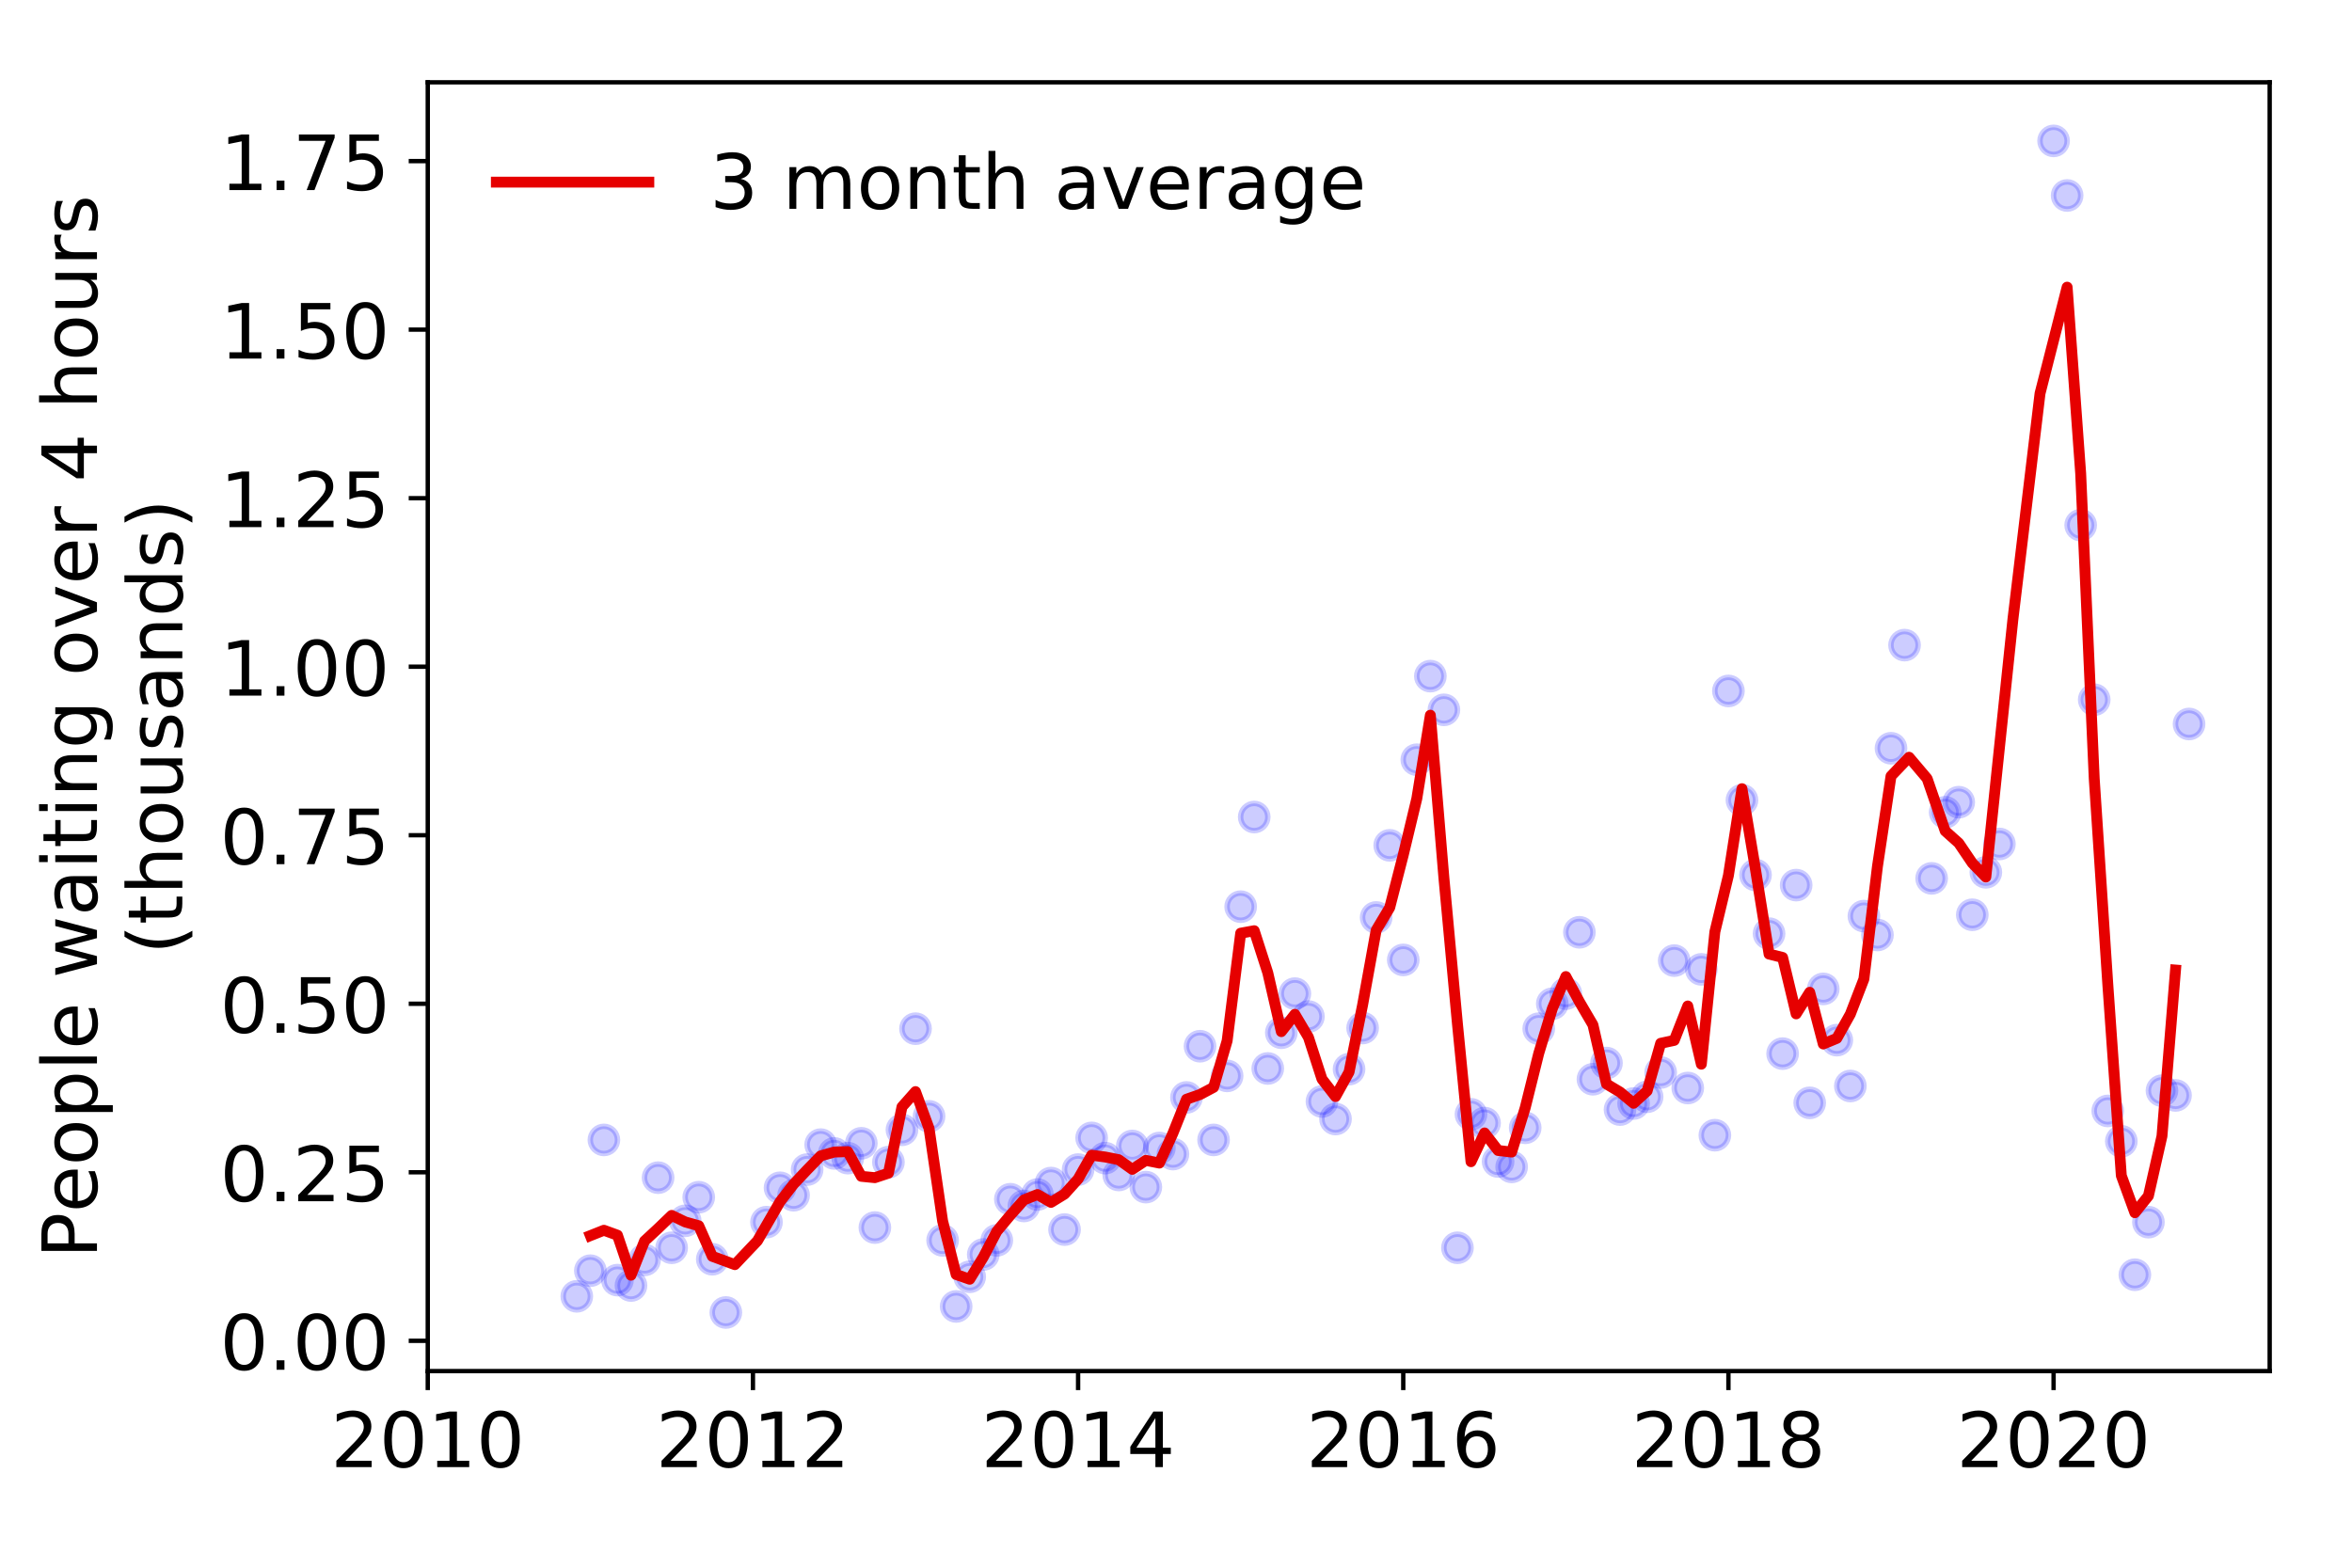 <?xml version="1.0" encoding="utf-8" standalone="no"?>
<!DOCTYPE svg PUBLIC "-//W3C//DTD SVG 1.1//EN"
  "http://www.w3.org/Graphics/SVG/1.1/DTD/svg11.dtd">
<!-- Created with matplotlib (https://matplotlib.org/) -->
<svg height="288pt" version="1.1" viewBox="0 0 432 288" width="432pt" xmlns="http://www.w3.org/2000/svg" xmlns:xlink="http://www.w3.org/1999/xlink">
 <defs>
  <style type="text/css">
*{stroke-linecap:butt;stroke-linejoin:round;}
  </style>
 </defs>
 <g id="figure_1">
  <g id="patch_1">
   <path d="M 0 288 
L 432 288 
L 432 0 
L 0 0 
z
" style="fill:#ffffff;"/>
  </g>
  <g id="axes_1">
   <g id="patch_2">
    <path d="M 78.57 251.88 
L 416.88 251.88 
L 416.88 15.12 
L 78.57 15.12 
z
" style="fill:#ffffff;"/>
   </g>
   <g id="matplotlib.axis_1">
    <g id="xtick_1">
     <g id="line2d_1">
      <defs>
       <path d="M 0 0 
L 0 3.5 
" id="m2d7919c8b4" style="stroke:#000000;stroke-width:0.8;"/>
      </defs>
      <g>
       <use style="stroke:#000000;stroke-width:0.8;" x="78.57" xlink:href="#m2d7919c8b4" y="251.88"/>
      </g>
     </g>
     <g id="text_1">
      <!-- 2010 -->
      <defs>
       <path d="M 19.188 8.297 
L 53.609 8.297 
L 53.609 0 
L 7.328 0 
L 7.328 8.297 
Q 12.938 14.109 22.625 23.891 
Q 32.328 33.688 34.812 36.531 
Q 39.547 41.844 41.422 45.531 
Q 43.312 49.219 43.312 52.781 
Q 43.312 58.594 39.234 62.25 
Q 35.156 65.922 28.609 65.922 
Q 23.969 65.922 18.812 64.312 
Q 13.672 62.703 7.812 59.422 
L 7.812 69.391 
Q 13.766 71.781 18.938 73 
Q 24.125 74.219 28.422 74.219 
Q 39.75 74.219 46.484 68.547 
Q 53.219 62.891 53.219 53.422 
Q 53.219 48.922 51.531 44.891 
Q 49.859 40.875 45.406 35.406 
Q 44.188 33.984 37.641 27.219 
Q 31.109 20.453 19.188 8.297 
z
" id="DejaVuSans-50"/>
       <path d="M 31.781 66.406 
Q 24.172 66.406 20.328 58.906 
Q 16.5 51.422 16.5 36.375 
Q 16.5 21.391 20.328 13.891 
Q 24.172 6.391 31.781 6.391 
Q 39.453 6.391 43.281 13.891 
Q 47.125 21.391 47.125 36.375 
Q 47.125 51.422 43.281 58.906 
Q 39.453 66.406 31.781 66.406 
z
M 31.781 74.219 
Q 44.047 74.219 50.516 64.516 
Q 56.984 54.828 56.984 36.375 
Q 56.984 17.969 50.516 8.266 
Q 44.047 -1.422 31.781 -1.422 
Q 19.531 -1.422 13.062 8.266 
Q 6.594 17.969 6.594 36.375 
Q 6.594 54.828 13.062 64.516 
Q 19.531 74.219 31.781 74.219 
z
" id="DejaVuSans-48"/>
       <path d="M 12.406 8.297 
L 28.516 8.297 
L 28.516 63.922 
L 10.984 60.406 
L 10.984 69.391 
L 28.422 72.906 
L 38.281 72.906 
L 38.281 8.297 
L 54.391 8.297 
L 54.391 0 
L 12.406 0 
z
" id="DejaVuSans-49"/>
      </defs>
      <g transform="translate(60.755 269.518)scale(0.14 -0.14)">
       <use xlink:href="#DejaVuSans-50"/>
       <use x="63.623" xlink:href="#DejaVuSans-48"/>
       <use x="127.246" xlink:href="#DejaVuSans-49"/>
       <use x="190.869" xlink:href="#DejaVuSans-48"/>
      </g>
     </g>
    </g>
    <g id="xtick_2">
     <g id="line2d_2">
      <g>
       <use style="stroke:#000000;stroke-width:0.8;" x="138.294" xlink:href="#m2d7919c8b4" y="251.88"/>
      </g>
     </g>
     <g id="text_2">
      <!-- 2012 -->
      <g transform="translate(120.479 269.518)scale(0.14 -0.14)">
       <use xlink:href="#DejaVuSans-50"/>
       <use x="63.623" xlink:href="#DejaVuSans-48"/>
       <use x="127.246" xlink:href="#DejaVuSans-49"/>
       <use x="190.869" xlink:href="#DejaVuSans-50"/>
      </g>
     </g>
    </g>
    <g id="xtick_3">
     <g id="line2d_3">
      <g>
       <use style="stroke:#000000;stroke-width:0.8;" x="198.017" xlink:href="#m2d7919c8b4" y="251.88"/>
      </g>
     </g>
     <g id="text_3">
      <!-- 2014 -->
      <defs>
       <path d="M 37.797 64.312 
L 12.891 25.391 
L 37.797 25.391 
z
M 35.203 72.906 
L 47.609 72.906 
L 47.609 25.391 
L 58.016 25.391 
L 58.016 17.188 
L 47.609 17.188 
L 47.609 0 
L 37.797 0 
L 37.797 17.188 
L 4.891 17.188 
L 4.891 26.703 
z
" id="DejaVuSans-52"/>
      </defs>
      <g transform="translate(180.202 269.518)scale(0.14 -0.14)">
       <use xlink:href="#DejaVuSans-50"/>
       <use x="63.623" xlink:href="#DejaVuSans-48"/>
       <use x="127.246" xlink:href="#DejaVuSans-49"/>
       <use x="190.869" xlink:href="#DejaVuSans-52"/>
      </g>
     </g>
    </g>
    <g id="xtick_4">
     <g id="line2d_4">
      <g>
       <use style="stroke:#000000;stroke-width:0.8;" x="257.741" xlink:href="#m2d7919c8b4" y="251.88"/>
      </g>
     </g>
     <g id="text_4">
      <!-- 2016 -->
      <defs>
       <path d="M 33.016 40.375 
Q 26.375 40.375 22.484 35.828 
Q 18.609 31.297 18.609 23.391 
Q 18.609 15.531 22.484 10.953 
Q 26.375 6.391 33.016 6.391 
Q 39.656 6.391 43.531 10.953 
Q 47.406 15.531 47.406 23.391 
Q 47.406 31.297 43.531 35.828 
Q 39.656 40.375 33.016 40.375 
z
M 52.594 71.297 
L 52.594 62.312 
Q 48.875 64.062 45.094 64.984 
Q 41.312 65.922 37.594 65.922 
Q 27.828 65.922 22.672 59.328 
Q 17.531 52.734 16.797 39.406 
Q 19.672 43.656 24.016 45.922 
Q 28.375 48.188 33.594 48.188 
Q 44.578 48.188 50.953 41.516 
Q 57.328 34.859 57.328 23.391 
Q 57.328 12.156 50.688 5.359 
Q 44.047 -1.422 33.016 -1.422 
Q 20.359 -1.422 13.672 8.266 
Q 6.984 17.969 6.984 36.375 
Q 6.984 53.656 15.188 63.938 
Q 23.391 74.219 37.203 74.219 
Q 40.922 74.219 44.703 73.484 
Q 48.484 72.75 52.594 71.297 
z
" id="DejaVuSans-54"/>
      </defs>
      <g transform="translate(239.926 269.518)scale(0.14 -0.14)">
       <use xlink:href="#DejaVuSans-50"/>
       <use x="63.623" xlink:href="#DejaVuSans-48"/>
       <use x="127.246" xlink:href="#DejaVuSans-49"/>
       <use x="190.869" xlink:href="#DejaVuSans-54"/>
      </g>
     </g>
    </g>
    <g id="xtick_5">
     <g id="line2d_5">
      <g>
       <use style="stroke:#000000;stroke-width:0.8;" x="317.465" xlink:href="#m2d7919c8b4" y="251.88"/>
      </g>
     </g>
     <g id="text_5">
      <!-- 2018 -->
      <defs>
       <path d="M 31.781 34.625 
Q 24.75 34.625 20.719 30.859 
Q 16.703 27.094 16.703 20.516 
Q 16.703 13.922 20.719 10.156 
Q 24.75 6.391 31.781 6.391 
Q 38.812 6.391 42.859 10.172 
Q 46.922 13.969 46.922 20.516 
Q 46.922 27.094 42.891 30.859 
Q 38.875 34.625 31.781 34.625 
z
M 21.922 38.812 
Q 15.578 40.375 12.031 44.719 
Q 8.5 49.078 8.5 55.328 
Q 8.5 64.062 14.719 69.141 
Q 20.953 74.219 31.781 74.219 
Q 42.672 74.219 48.875 69.141 
Q 55.078 64.062 55.078 55.328 
Q 55.078 49.078 51.531 44.719 
Q 48 40.375 41.703 38.812 
Q 48.828 37.156 52.797 32.312 
Q 56.781 27.484 56.781 20.516 
Q 56.781 9.906 50.312 4.234 
Q 43.844 -1.422 31.781 -1.422 
Q 19.734 -1.422 13.25 4.234 
Q 6.781 9.906 6.781 20.516 
Q 6.781 27.484 10.781 32.312 
Q 14.797 37.156 21.922 38.812 
z
M 18.312 54.391 
Q 18.312 48.734 21.844 45.562 
Q 25.391 42.391 31.781 42.391 
Q 38.141 42.391 41.719 45.562 
Q 45.312 48.734 45.312 54.391 
Q 45.312 60.062 41.719 63.234 
Q 38.141 66.406 31.781 66.406 
Q 25.391 66.406 21.844 63.234 
Q 18.312 60.062 18.312 54.391 
z
" id="DejaVuSans-56"/>
      </defs>
      <g transform="translate(299.65 269.518)scale(0.14 -0.14)">
       <use xlink:href="#DejaVuSans-50"/>
       <use x="63.623" xlink:href="#DejaVuSans-48"/>
       <use x="127.246" xlink:href="#DejaVuSans-49"/>
       <use x="190.869" xlink:href="#DejaVuSans-56"/>
      </g>
     </g>
    </g>
    <g id="xtick_6">
     <g id="line2d_6">
      <g>
       <use style="stroke:#000000;stroke-width:0.8;" x="377.189" xlink:href="#m2d7919c8b4" y="251.88"/>
      </g>
     </g>
     <g id="text_6">
      <!-- 2020 -->
      <g transform="translate(359.374 269.518)scale(0.14 -0.14)">
       <use xlink:href="#DejaVuSans-50"/>
       <use x="63.623" xlink:href="#DejaVuSans-48"/>
       <use x="127.246" xlink:href="#DejaVuSans-50"/>
       <use x="190.869" xlink:href="#DejaVuSans-48"/>
      </g>
     </g>
    </g>
   </g>
   <g id="matplotlib.axis_2">
    <g id="ytick_1">
     <g id="line2d_7">
      <defs>
       <path d="M 0 0 
L -3.5 0 
" id="m6f48cad80c" style="stroke:#000000;stroke-width:0.8;"/>
      </defs>
      <g>
       <use style="stroke:#000000;stroke-width:0.8;" x="78.57" xlink:href="#m6f48cad80c" y="246.32"/>
      </g>
     </g>
     <g id="text_7">
      <!-- 0.00 -->
      <defs>
       <path d="M 10.688 12.406 
L 21 12.406 
L 21 0 
L 10.688 0 
z
" id="DejaVuSans-46"/>
      </defs>
      <g transform="translate(40.398 251.638)scale(0.14 -0.14)">
       <use xlink:href="#DejaVuSans-48"/>
       <use x="63.623" xlink:href="#DejaVuSans-46"/>
       <use x="95.41" xlink:href="#DejaVuSans-48"/>
       <use x="159.033" xlink:href="#DejaVuSans-48"/>
      </g>
     </g>
    </g>
    <g id="ytick_2">
     <g id="line2d_8">
      <g>
       <use style="stroke:#000000;stroke-width:0.8;" x="78.57" xlink:href="#m6f48cad80c" y="215.359"/>
      </g>
     </g>
     <g id="text_8">
      <!-- 0.25 -->
      <defs>
       <path d="M 10.797 72.906 
L 49.516 72.906 
L 49.516 64.594 
L 19.828 64.594 
L 19.828 46.734 
Q 21.969 47.469 24.109 47.828 
Q 26.266 48.188 28.422 48.188 
Q 40.625 48.188 47.75 41.5 
Q 54.891 34.812 54.891 23.391 
Q 54.891 11.625 47.562 5.094 
Q 40.234 -1.422 26.906 -1.422 
Q 22.312 -1.422 17.547 -0.641 
Q 12.797 0.141 7.719 1.703 
L 7.719 11.625 
Q 12.109 9.234 16.797 8.062 
Q 21.484 6.891 26.703 6.891 
Q 35.156 6.891 40.078 11.328 
Q 45.016 15.766 45.016 23.391 
Q 45.016 31 40.078 35.438 
Q 35.156 39.891 26.703 39.891 
Q 22.75 39.891 18.812 39.016 
Q 14.891 38.141 10.797 36.281 
z
" id="DejaVuSans-53"/>
      </defs>
      <g transform="translate(40.398 220.678)scale(0.14 -0.14)">
       <use xlink:href="#DejaVuSans-48"/>
       <use x="63.623" xlink:href="#DejaVuSans-46"/>
       <use x="95.41" xlink:href="#DejaVuSans-50"/>
       <use x="159.033" xlink:href="#DejaVuSans-53"/>
      </g>
     </g>
    </g>
    <g id="ytick_3">
     <g id="line2d_9">
      <g>
       <use style="stroke:#000000;stroke-width:0.8;" x="78.57" xlink:href="#m6f48cad80c" y="184.399"/>
      </g>
     </g>
     <g id="text_9">
      <!-- 0.50 -->
      <g transform="translate(40.398 189.718)scale(0.14 -0.14)">
       <use xlink:href="#DejaVuSans-48"/>
       <use x="63.623" xlink:href="#DejaVuSans-46"/>
       <use x="95.41" xlink:href="#DejaVuSans-53"/>
       <use x="159.033" xlink:href="#DejaVuSans-48"/>
      </g>
     </g>
    </g>
    <g id="ytick_4">
     <g id="line2d_10">
      <g>
       <use style="stroke:#000000;stroke-width:0.8;" x="78.57" xlink:href="#m6f48cad80c" y="153.438"/>
      </g>
     </g>
     <g id="text_10">
      <!-- 0.75 -->
      <defs>
       <path d="M 8.203 72.906 
L 55.078 72.906 
L 55.078 68.703 
L 28.609 0 
L 18.312 0 
L 43.219 64.594 
L 8.203 64.594 
z
" id="DejaVuSans-55"/>
      </defs>
      <g transform="translate(40.398 158.757)scale(0.14 -0.14)">
       <use xlink:href="#DejaVuSans-48"/>
       <use x="63.623" xlink:href="#DejaVuSans-46"/>
       <use x="95.41" xlink:href="#DejaVuSans-55"/>
       <use x="159.033" xlink:href="#DejaVuSans-53"/>
      </g>
     </g>
    </g>
    <g id="ytick_5">
     <g id="line2d_11">
      <g>
       <use style="stroke:#000000;stroke-width:0.8;" x="78.57" xlink:href="#m6f48cad80c" y="122.478"/>
      </g>
     </g>
     <g id="text_11">
      <!-- 1.00 -->
      <g transform="translate(40.398 127.797)scale(0.14 -0.14)">
       <use xlink:href="#DejaVuSans-49"/>
       <use x="63.623" xlink:href="#DejaVuSans-46"/>
       <use x="95.41" xlink:href="#DejaVuSans-48"/>
       <use x="159.033" xlink:href="#DejaVuSans-48"/>
      </g>
     </g>
    </g>
    <g id="ytick_6">
     <g id="line2d_12">
      <g>
       <use style="stroke:#000000;stroke-width:0.8;" x="78.57" xlink:href="#m6f48cad80c" y="91.518"/>
      </g>
     </g>
     <g id="text_12">
      <!-- 1.25 -->
      <g transform="translate(40.398 96.837)scale(0.14 -0.14)">
       <use xlink:href="#DejaVuSans-49"/>
       <use x="63.623" xlink:href="#DejaVuSans-46"/>
       <use x="95.41" xlink:href="#DejaVuSans-50"/>
       <use x="159.033" xlink:href="#DejaVuSans-53"/>
      </g>
     </g>
    </g>
    <g id="ytick_7">
     <g id="line2d_13">
      <g>
       <use style="stroke:#000000;stroke-width:0.8;" x="78.57" xlink:href="#m6f48cad80c" y="60.557"/>
      </g>
     </g>
     <g id="text_13">
      <!-- 1.50 -->
      <g transform="translate(40.398 65.876)scale(0.14 -0.14)">
       <use xlink:href="#DejaVuSans-49"/>
       <use x="63.623" xlink:href="#DejaVuSans-46"/>
       <use x="95.41" xlink:href="#DejaVuSans-53"/>
       <use x="159.033" xlink:href="#DejaVuSans-48"/>
      </g>
     </g>
    </g>
    <g id="ytick_8">
     <g id="line2d_14">
      <g>
       <use style="stroke:#000000;stroke-width:0.8;" x="78.57" xlink:href="#m6f48cad80c" y="29.597"/>
      </g>
     </g>
     <g id="text_14">
      <!-- 1.75 -->
      <g transform="translate(40.398 34.916)scale(0.14 -0.14)">
       <use xlink:href="#DejaVuSans-49"/>
       <use x="63.623" xlink:href="#DejaVuSans-46"/>
       <use x="95.41" xlink:href="#DejaVuSans-55"/>
       <use x="159.033" xlink:href="#DejaVuSans-53"/>
      </g>
     </g>
    </g>
    <g id="text_15">
     <!-- People waiting over 4 hours -->
     <defs>
      <path d="M 19.672 64.797 
L 19.672 37.406 
L 32.078 37.406 
Q 38.969 37.406 42.719 40.969 
Q 46.484 44.531 46.484 51.125 
Q 46.484 57.672 42.719 61.234 
Q 38.969 64.797 32.078 64.797 
z
M 9.812 72.906 
L 32.078 72.906 
Q 44.344 72.906 50.609 67.359 
Q 56.891 61.812 56.891 51.125 
Q 56.891 40.328 50.609 34.812 
Q 44.344 29.297 32.078 29.297 
L 19.672 29.297 
L 19.672 0 
L 9.812 0 
z
" id="DejaVuSans-80"/>
      <path d="M 56.203 29.594 
L 56.203 25.203 
L 14.891 25.203 
Q 15.484 15.922 20.484 11.062 
Q 25.484 6.203 34.422 6.203 
Q 39.594 6.203 44.453 7.469 
Q 49.312 8.734 54.109 11.281 
L 54.109 2.781 
Q 49.266 0.734 44.188 -0.344 
Q 39.109 -1.422 33.891 -1.422 
Q 20.797 -1.422 13.156 6.188 
Q 5.516 13.812 5.516 26.812 
Q 5.516 40.234 12.766 48.109 
Q 20.016 56 32.328 56 
Q 43.359 56 49.781 48.891 
Q 56.203 41.797 56.203 29.594 
z
M 47.219 32.234 
Q 47.125 39.594 43.094 43.984 
Q 39.062 48.391 32.422 48.391 
Q 24.906 48.391 20.391 44.141 
Q 15.875 39.891 15.188 32.172 
z
" id="DejaVuSans-101"/>
      <path d="M 30.609 48.391 
Q 23.391 48.391 19.188 42.75 
Q 14.984 37.109 14.984 27.297 
Q 14.984 17.484 19.156 11.844 
Q 23.344 6.203 30.609 6.203 
Q 37.797 6.203 41.984 11.859 
Q 46.188 17.531 46.188 27.297 
Q 46.188 37.016 41.984 42.703 
Q 37.797 48.391 30.609 48.391 
z
M 30.609 56 
Q 42.328 56 49.016 48.375 
Q 55.719 40.766 55.719 27.297 
Q 55.719 13.875 49.016 6.219 
Q 42.328 -1.422 30.609 -1.422 
Q 18.844 -1.422 12.172 6.219 
Q 5.516 13.875 5.516 27.297 
Q 5.516 40.766 12.172 48.375 
Q 18.844 56 30.609 56 
z
" id="DejaVuSans-111"/>
      <path d="M 18.109 8.203 
L 18.109 -20.797 
L 9.078 -20.797 
L 9.078 54.688 
L 18.109 54.688 
L 18.109 46.391 
Q 20.953 51.266 25.266 53.625 
Q 29.594 56 35.594 56 
Q 45.562 56 51.781 48.094 
Q 58.016 40.188 58.016 27.297 
Q 58.016 14.406 51.781 6.484 
Q 45.562 -1.422 35.594 -1.422 
Q 29.594 -1.422 25.266 0.953 
Q 20.953 3.328 18.109 8.203 
z
M 48.688 27.297 
Q 48.688 37.203 44.609 42.844 
Q 40.531 48.484 33.406 48.484 
Q 26.266 48.484 22.188 42.844 
Q 18.109 37.203 18.109 27.297 
Q 18.109 17.391 22.188 11.75 
Q 26.266 6.109 33.406 6.109 
Q 40.531 6.109 44.609 11.75 
Q 48.688 17.391 48.688 27.297 
z
" id="DejaVuSans-112"/>
      <path d="M 9.422 75.984 
L 18.406 75.984 
L 18.406 0 
L 9.422 0 
z
" id="DejaVuSans-108"/>
      <path id="DejaVuSans-32"/>
      <path d="M 4.203 54.688 
L 13.188 54.688 
L 24.422 12.016 
L 35.594 54.688 
L 46.188 54.688 
L 57.422 12.016 
L 68.609 54.688 
L 77.594 54.688 
L 63.281 0 
L 52.688 0 
L 40.922 44.828 
L 29.109 0 
L 18.5 0 
z
" id="DejaVuSans-119"/>
      <path d="M 34.281 27.484 
Q 23.391 27.484 19.188 25 
Q 14.984 22.516 14.984 16.5 
Q 14.984 11.719 18.141 8.906 
Q 21.297 6.109 26.703 6.109 
Q 34.188 6.109 38.703 11.406 
Q 43.219 16.703 43.219 25.484 
L 43.219 27.484 
z
M 52.203 31.203 
L 52.203 0 
L 43.219 0 
L 43.219 8.297 
Q 40.141 3.328 35.547 0.953 
Q 30.953 -1.422 24.312 -1.422 
Q 15.922 -1.422 10.953 3.297 
Q 6 8.016 6 15.922 
Q 6 25.141 12.172 29.828 
Q 18.359 34.516 30.609 34.516 
L 43.219 34.516 
L 43.219 35.406 
Q 43.219 41.609 39.141 45 
Q 35.062 48.391 27.688 48.391 
Q 23 48.391 18.547 47.266 
Q 14.109 46.141 10.016 43.891 
L 10.016 52.203 
Q 14.938 54.109 19.578 55.047 
Q 24.219 56 28.609 56 
Q 40.484 56 46.344 49.844 
Q 52.203 43.703 52.203 31.203 
z
" id="DejaVuSans-97"/>
      <path d="M 9.422 54.688 
L 18.406 54.688 
L 18.406 0 
L 9.422 0 
z
M 9.422 75.984 
L 18.406 75.984 
L 18.406 64.594 
L 9.422 64.594 
z
" id="DejaVuSans-105"/>
      <path d="M 18.312 70.219 
L 18.312 54.688 
L 36.812 54.688 
L 36.812 47.703 
L 18.312 47.703 
L 18.312 18.016 
Q 18.312 11.328 20.141 9.422 
Q 21.969 7.516 27.594 7.516 
L 36.812 7.516 
L 36.812 0 
L 27.594 0 
Q 17.188 0 13.234 3.875 
Q 9.281 7.766 9.281 18.016 
L 9.281 47.703 
L 2.688 47.703 
L 2.688 54.688 
L 9.281 54.688 
L 9.281 70.219 
z
" id="DejaVuSans-116"/>
      <path d="M 54.891 33.016 
L 54.891 0 
L 45.906 0 
L 45.906 32.719 
Q 45.906 40.484 42.875 44.328 
Q 39.844 48.188 33.797 48.188 
Q 26.516 48.188 22.312 43.547 
Q 18.109 38.922 18.109 30.906 
L 18.109 0 
L 9.078 0 
L 9.078 54.688 
L 18.109 54.688 
L 18.109 46.188 
Q 21.344 51.125 25.703 53.562 
Q 30.078 56 35.797 56 
Q 45.219 56 50.047 50.172 
Q 54.891 44.344 54.891 33.016 
z
" id="DejaVuSans-110"/>
      <path d="M 45.406 27.984 
Q 45.406 37.75 41.375 43.109 
Q 37.359 48.484 30.078 48.484 
Q 22.859 48.484 18.828 43.109 
Q 14.797 37.75 14.797 27.984 
Q 14.797 18.266 18.828 12.891 
Q 22.859 7.516 30.078 7.516 
Q 37.359 7.516 41.375 12.891 
Q 45.406 18.266 45.406 27.984 
z
M 54.391 6.781 
Q 54.391 -7.172 48.188 -13.984 
Q 42 -20.797 29.203 -20.797 
Q 24.469 -20.797 20.266 -20.094 
Q 16.062 -19.391 12.109 -17.922 
L 12.109 -9.188 
Q 16.062 -11.328 19.922 -12.344 
Q 23.781 -13.375 27.781 -13.375 
Q 36.625 -13.375 41.016 -8.766 
Q 45.406 -4.156 45.406 5.172 
L 45.406 9.625 
Q 42.625 4.781 38.281 2.391 
Q 33.938 0 27.875 0 
Q 17.828 0 11.672 7.656 
Q 5.516 15.328 5.516 27.984 
Q 5.516 40.672 11.672 48.328 
Q 17.828 56 27.875 56 
Q 33.938 56 38.281 53.609 
Q 42.625 51.219 45.406 46.391 
L 45.406 54.688 
L 54.391 54.688 
z
" id="DejaVuSans-103"/>
      <path d="M 2.984 54.688 
L 12.5 54.688 
L 29.594 8.797 
L 46.688 54.688 
L 56.203 54.688 
L 35.688 0 
L 23.484 0 
z
" id="DejaVuSans-118"/>
      <path d="M 41.109 46.297 
Q 39.594 47.172 37.812 47.578 
Q 36.031 48 33.891 48 
Q 26.266 48 22.188 43.047 
Q 18.109 38.094 18.109 28.812 
L 18.109 0 
L 9.078 0 
L 9.078 54.688 
L 18.109 54.688 
L 18.109 46.188 
Q 20.953 51.172 25.484 53.578 
Q 30.031 56 36.531 56 
Q 37.453 56 38.578 55.875 
Q 39.703 55.766 41.062 55.516 
z
" id="DejaVuSans-114"/>
      <path d="M 54.891 33.016 
L 54.891 0 
L 45.906 0 
L 45.906 32.719 
Q 45.906 40.484 42.875 44.328 
Q 39.844 48.188 33.797 48.188 
Q 26.516 48.188 22.312 43.547 
Q 18.109 38.922 18.109 30.906 
L 18.109 0 
L 9.078 0 
L 9.078 75.984 
L 18.109 75.984 
L 18.109 46.188 
Q 21.344 51.125 25.703 53.562 
Q 30.078 56 35.797 56 
Q 45.219 56 50.047 50.172 
Q 54.891 44.344 54.891 33.016 
z
" id="DejaVuSans-104"/>
      <path d="M 8.5 21.578 
L 8.5 54.688 
L 17.484 54.688 
L 17.484 21.922 
Q 17.484 14.156 20.5 10.266 
Q 23.531 6.391 29.594 6.391 
Q 36.859 6.391 41.078 11.031 
Q 45.312 15.672 45.312 23.688 
L 45.312 54.688 
L 54.297 54.688 
L 54.297 0 
L 45.312 0 
L 45.312 8.406 
Q 42.047 3.422 37.719 1 
Q 33.406 -1.422 27.688 -1.422 
Q 18.266 -1.422 13.375 4.438 
Q 8.5 10.297 8.5 21.578 
z
M 31.109 56 
z
" id="DejaVuSans-117"/>
      <path d="M 44.281 53.078 
L 44.281 44.578 
Q 40.484 46.531 36.375 47.5 
Q 32.281 48.484 27.875 48.484 
Q 21.188 48.484 17.844 46.438 
Q 14.5 44.391 14.5 40.281 
Q 14.5 37.156 16.891 35.375 
Q 19.281 33.594 26.516 31.984 
L 29.594 31.297 
Q 39.156 29.25 43.188 25.516 
Q 47.219 21.781 47.219 15.094 
Q 47.219 7.469 41.188 3.016 
Q 35.156 -1.422 24.609 -1.422 
Q 20.219 -1.422 15.453 -0.562 
Q 10.688 0.297 5.422 2 
L 5.422 11.281 
Q 10.406 8.688 15.234 7.391 
Q 20.062 6.109 24.812 6.109 
Q 31.156 6.109 34.562 8.281 
Q 37.984 10.453 37.984 14.406 
Q 37.984 18.062 35.516 20.016 
Q 33.062 21.969 24.703 23.781 
L 21.578 24.516 
Q 13.234 26.266 9.516 29.906 
Q 5.812 33.547 5.812 39.891 
Q 5.812 47.609 11.281 51.797 
Q 16.75 56 26.812 56 
Q 31.781 56 36.172 55.266 
Q 40.578 54.547 44.281 53.078 
z
" id="DejaVuSans-115"/>
     </defs>
     <g transform="translate(17.81 231.175)rotate(-90)scale(0.14 -0.14)">
      <use xlink:href="#DejaVuSans-80"/>
      <use x="60.256" xlink:href="#DejaVuSans-101"/>
      <use x="121.779" xlink:href="#DejaVuSans-111"/>
      <use x="182.961" xlink:href="#DejaVuSans-112"/>
      <use x="246.438" xlink:href="#DejaVuSans-108"/>
      <use x="274.221" xlink:href="#DejaVuSans-101"/>
      <use x="335.744" xlink:href="#DejaVuSans-32"/>
      <use x="367.531" xlink:href="#DejaVuSans-119"/>
      <use x="449.318" xlink:href="#DejaVuSans-97"/>
      <use x="510.598" xlink:href="#DejaVuSans-105"/>
      <use x="538.381" xlink:href="#DejaVuSans-116"/>
      <use x="577.59" xlink:href="#DejaVuSans-105"/>
      <use x="605.373" xlink:href="#DejaVuSans-110"/>
      <use x="668.752" xlink:href="#DejaVuSans-103"/>
      <use x="732.229" xlink:href="#DejaVuSans-32"/>
      <use x="764.016" xlink:href="#DejaVuSans-111"/>
      <use x="825.197" xlink:href="#DejaVuSans-118"/>
      <use x="884.377" xlink:href="#DejaVuSans-101"/>
      <use x="945.9" xlink:href="#DejaVuSans-114"/>
      <use x="987.014" xlink:href="#DejaVuSans-32"/>
      <use x="1018.801" xlink:href="#DejaVuSans-52"/>
      <use x="1082.424" xlink:href="#DejaVuSans-32"/>
      <use x="1114.211" xlink:href="#DejaVuSans-104"/>
      <use x="1177.59" xlink:href="#DejaVuSans-111"/>
      <use x="1238.771" xlink:href="#DejaVuSans-117"/>
      <use x="1302.15" xlink:href="#DejaVuSans-114"/>
      <use x="1343.264" xlink:href="#DejaVuSans-115"/>
     </g>
     <!-- (thousands) -->
     <defs>
      <path d="M 31 75.875 
Q 24.469 64.656 21.281 53.656 
Q 18.109 42.672 18.109 31.391 
Q 18.109 20.125 21.312 9.062 
Q 24.516 -2 31 -13.188 
L 23.188 -13.188 
Q 15.875 -1.703 12.234 9.375 
Q 8.594 20.453 8.594 31.391 
Q 8.594 42.281 12.203 53.312 
Q 15.828 64.359 23.188 75.875 
z
" id="DejaVuSans-40"/>
      <path d="M 45.406 46.391 
L 45.406 75.984 
L 54.391 75.984 
L 54.391 0 
L 45.406 0 
L 45.406 8.203 
Q 42.578 3.328 38.25 0.953 
Q 33.938 -1.422 27.875 -1.422 
Q 17.969 -1.422 11.734 6.484 
Q 5.516 14.406 5.516 27.297 
Q 5.516 40.188 11.734 48.094 
Q 17.969 56 27.875 56 
Q 33.938 56 38.25 53.625 
Q 42.578 51.266 45.406 46.391 
z
M 14.797 27.297 
Q 14.797 17.391 18.875 11.75 
Q 22.953 6.109 30.078 6.109 
Q 37.203 6.109 41.297 11.75 
Q 45.406 17.391 45.406 27.297 
Q 45.406 37.203 41.297 42.844 
Q 37.203 48.484 30.078 48.484 
Q 22.953 48.484 18.875 42.844 
Q 14.797 37.203 14.797 27.297 
z
" id="DejaVuSans-100"/>
      <path d="M 8.016 75.875 
L 15.828 75.875 
Q 23.141 64.359 26.781 53.312 
Q 30.422 42.281 30.422 31.391 
Q 30.422 20.453 26.781 9.375 
Q 23.141 -1.703 15.828 -13.188 
L 8.016 -13.188 
Q 14.5 -2 17.703 9.062 
Q 20.906 20.125 20.906 31.391 
Q 20.906 42.672 17.703 53.656 
Q 14.5 64.656 8.016 75.875 
z
" id="DejaVuSans-41"/>
     </defs>
     <g transform="translate(33.487 175.325)rotate(-90)scale(0.14 -0.14)">
      <use xlink:href="#DejaVuSans-40"/>
      <use x="39.014" xlink:href="#DejaVuSans-116"/>
      <use x="78.223" xlink:href="#DejaVuSans-104"/>
      <use x="141.602" xlink:href="#DejaVuSans-111"/>
      <use x="202.783" xlink:href="#DejaVuSans-117"/>
      <use x="266.162" xlink:href="#DejaVuSans-115"/>
      <use x="318.262" xlink:href="#DejaVuSans-97"/>
      <use x="379.541" xlink:href="#DejaVuSans-110"/>
      <use x="442.92" xlink:href="#DejaVuSans-100"/>
      <use x="506.396" xlink:href="#DejaVuSans-115"/>
      <use x="558.496" xlink:href="#DejaVuSans-41"/>
     </g>
    </g>
   </g>
   <g id="line2d_15">
    <defs>
     <path d="M 0 2.5 
C 0.663 2.5 1.299 2.237 1.768 1.768 
C 2.237 1.299 2.5 0.663 2.5 0 
C 2.5 -0.663 2.237 -1.299 1.768 -1.768 
C 1.299 -2.237 0.663 -2.5 0 -2.5 
C -0.663 -2.5 -1.299 -2.237 -1.768 -1.768 
C -2.237 -1.299 -2.5 -0.663 -2.5 0 
C -2.5 0.663 -2.237 1.299 -1.768 1.768 
C -1.299 2.237 -0.663 2.5 0 2.5 
z
" id="m8121e3ce21" style="stroke:#0000ff;stroke-opacity:0.2;"/>
    </defs>
    <g clip-path="url(#p78f1b281cd)">
     <use style="fill:#0000ff;fill-opacity:0.2;stroke:#0000ff;stroke-opacity:0.2;" x="402.073" xlink:href="#m8121e3ce21" y="133.005"/>
     <use style="fill:#0000ff;fill-opacity:0.2;stroke:#0000ff;stroke-opacity:0.2;" x="399.585" xlink:href="#m8121e3ce21" y="201.241"/>
     <use style="fill:#0000ff;fill-opacity:0.2;stroke:#0000ff;stroke-opacity:0.2;" x="397.097" xlink:href="#m8121e3ce21" y="200.374"/>
     <use style="fill:#0000ff;fill-opacity:0.2;stroke:#0000ff;stroke-opacity:0.2;" x="394.608" xlink:href="#m8121e3ce21" y="224.523"/>
     <use style="fill:#0000ff;fill-opacity:0.2;stroke:#0000ff;stroke-opacity:0.2;" x="392.12" xlink:href="#m8121e3ce21" y="234.183"/>
     <use style="fill:#0000ff;fill-opacity:0.2;stroke:#0000ff;stroke-opacity:0.2;" x="389.631" xlink:href="#m8121e3ce21" y="209.662"/>
     <use style="fill:#0000ff;fill-opacity:0.2;stroke:#0000ff;stroke-opacity:0.2;" x="387.143" xlink:href="#m8121e3ce21" y="204.09"/>
     <use style="fill:#0000ff;fill-opacity:0.2;stroke:#0000ff;stroke-opacity:0.2;" x="384.654" xlink:href="#m8121e3ce21" y="128.546"/>
     <use style="fill:#0000ff;fill-opacity:0.2;stroke:#0000ff;stroke-opacity:0.2;" x="382.166" xlink:href="#m8121e3ce21" y="96.471"/>
     <use style="fill:#0000ff;fill-opacity:0.2;stroke:#0000ff;stroke-opacity:0.2;" x="379.677" xlink:href="#m8121e3ce21" y="35.913"/>
     <use style="fill:#0000ff;fill-opacity:0.2;stroke:#0000ff;stroke-opacity:0.2;" x="377.189" xlink:href="#m8121e3ce21" y="25.882"/>
     <use style="fill:#0000ff;fill-opacity:0.2;stroke:#0000ff;stroke-opacity:0.2;" x="367.235" xlink:href="#m8121e3ce21" y="155.048"/>
     <use style="fill:#0000ff;fill-opacity:0.2;stroke:#0000ff;stroke-opacity:0.2;" x="364.746" xlink:href="#m8121e3ce21" y="160.25"/>
     <use style="fill:#0000ff;fill-opacity:0.2;stroke:#0000ff;stroke-opacity:0.2;" x="362.258" xlink:href="#m8121e3ce21" y="168.052"/>
     <use style="fill:#0000ff;fill-opacity:0.2;stroke:#0000ff;stroke-opacity:0.2;" x="359.769" xlink:href="#m8121e3ce21" y="147.37"/>
     <use style="fill:#0000ff;fill-opacity:0.2;stroke:#0000ff;stroke-opacity:0.2;" x="357.281" xlink:href="#m8121e3ce21" y="149.228"/>
     <use style="fill:#0000ff;fill-opacity:0.2;stroke:#0000ff;stroke-opacity:0.2;" x="354.792" xlink:href="#m8121e3ce21" y="161.364"/>
     <use style="fill:#0000ff;fill-opacity:0.2;stroke:#0000ff;stroke-opacity:0.2;" x="349.815" xlink:href="#m8121e3ce21" y="118.515"/>
     <use style="fill:#0000ff;fill-opacity:0.2;stroke:#0000ff;stroke-opacity:0.2;" x="347.327" xlink:href="#m8121e3ce21" y="137.463"/>
     <use style="fill:#0000ff;fill-opacity:0.2;stroke:#0000ff;stroke-opacity:0.2;" x="344.838" xlink:href="#m8121e3ce21" y="171.767"/>
     <use style="fill:#0000ff;fill-opacity:0.2;stroke:#0000ff;stroke-opacity:0.2;" x="342.35" xlink:href="#m8121e3ce21" y="168.299"/>
     <use style="fill:#0000ff;fill-opacity:0.2;stroke:#0000ff;stroke-opacity:0.2;" x="339.861" xlink:href="#m8121e3ce21" y="199.507"/>
     <use style="fill:#0000ff;fill-opacity:0.2;stroke:#0000ff;stroke-opacity:0.2;" x="337.373" xlink:href="#m8121e3ce21" y="191.086"/>
     <use style="fill:#0000ff;fill-opacity:0.2;stroke:#0000ff;stroke-opacity:0.2;" x="334.884" xlink:href="#m8121e3ce21" y="181.674"/>
     <use style="fill:#0000ff;fill-opacity:0.2;stroke:#0000ff;stroke-opacity:0.2;" x="332.396" xlink:href="#m8121e3ce21" y="202.604"/>
     <use style="fill:#0000ff;fill-opacity:0.2;stroke:#0000ff;stroke-opacity:0.2;" x="329.907" xlink:href="#m8121e3ce21" y="162.603"/>
     <use style="fill:#0000ff;fill-opacity:0.2;stroke:#0000ff;stroke-opacity:0.2;" x="327.419" xlink:href="#m8121e3ce21" y="193.563"/>
     <use style="fill:#0000ff;fill-opacity:0.2;stroke:#0000ff;stroke-opacity:0.2;" x="324.93" xlink:href="#m8121e3ce21" y="171.519"/>
     <use style="fill:#0000ff;fill-opacity:0.2;stroke:#0000ff;stroke-opacity:0.2;" x="322.442" xlink:href="#m8121e3ce21" y="160.745"/>
     <use style="fill:#0000ff;fill-opacity:0.2;stroke:#0000ff;stroke-opacity:0.2;" x="319.953" xlink:href="#m8121e3ce21" y="146.999"/>
     <use style="fill:#0000ff;fill-opacity:0.2;stroke:#0000ff;stroke-opacity:0.2;" x="317.465" xlink:href="#m8121e3ce21" y="126.936"/>
     <use style="fill:#0000ff;fill-opacity:0.2;stroke:#0000ff;stroke-opacity:0.2;" x="314.976" xlink:href="#m8121e3ce21" y="208.548"/>
     <use style="fill:#0000ff;fill-opacity:0.2;stroke:#0000ff;stroke-opacity:0.2;" x="312.488" xlink:href="#m8121e3ce21" y="178.083"/>
     <use style="fill:#0000ff;fill-opacity:0.2;stroke:#0000ff;stroke-opacity:0.2;" x="309.999" xlink:href="#m8121e3ce21" y="199.879"/>
     <use style="fill:#0000ff;fill-opacity:0.2;stroke:#0000ff;stroke-opacity:0.2;" x="307.511" xlink:href="#m8121e3ce21" y="176.473"/>
     <use style="fill:#0000ff;fill-opacity:0.2;stroke:#0000ff;stroke-opacity:0.2;" x="305.022" xlink:href="#m8121e3ce21" y="197.031"/>
     <use style="fill:#0000ff;fill-opacity:0.2;stroke:#0000ff;stroke-opacity:0.2;" x="302.534" xlink:href="#m8121e3ce21" y="201.489"/>
     <use style="fill:#0000ff;fill-opacity:0.2;stroke:#0000ff;stroke-opacity:0.2;" x="300.045" xlink:href="#m8121e3ce21" y="202.727"/>
     <use style="fill:#0000ff;fill-opacity:0.2;stroke:#0000ff;stroke-opacity:0.2;" x="297.557" xlink:href="#m8121e3ce21" y="203.842"/>
     <use style="fill:#0000ff;fill-opacity:0.2;stroke:#0000ff;stroke-opacity:0.2;" x="295.068" xlink:href="#m8121e3ce21" y="195.297"/>
     <use style="fill:#0000ff;fill-opacity:0.2;stroke:#0000ff;stroke-opacity:0.2;" x="292.58" xlink:href="#m8121e3ce21" y="198.269"/>
     <use style="fill:#0000ff;fill-opacity:0.2;stroke:#0000ff;stroke-opacity:0.2;" x="290.092" xlink:href="#m8121e3ce21" y="171.272"/>
     <use style="fill:#0000ff;fill-opacity:0.2;stroke:#0000ff;stroke-opacity:0.2;" x="287.603" xlink:href="#m8121e3ce21" y="182.541"/>
     <use style="fill:#0000ff;fill-opacity:0.2;stroke:#0000ff;stroke-opacity:0.2;" x="285.115" xlink:href="#m8121e3ce21" y="184.399"/>
     <use style="fill:#0000ff;fill-opacity:0.2;stroke:#0000ff;stroke-opacity:0.2;" x="282.626" xlink:href="#m8121e3ce21" y="188.981"/>
     <use style="fill:#0000ff;fill-opacity:0.2;stroke:#0000ff;stroke-opacity:0.2;" x="280.138" xlink:href="#m8121e3ce21" y="207.186"/>
     <use style="fill:#0000ff;fill-opacity:0.2;stroke:#0000ff;stroke-opacity:0.2;" x="277.649" xlink:href="#m8121e3ce21" y="214.368"/>
     <use style="fill:#0000ff;fill-opacity:0.2;stroke:#0000ff;stroke-opacity:0.2;" x="275.161" xlink:href="#m8121e3ce21" y="213.378"/>
     <use style="fill:#0000ff;fill-opacity:0.2;stroke:#0000ff;stroke-opacity:0.2;" x="272.672" xlink:href="#m8121e3ce21" y="206.319"/>
     <use style="fill:#0000ff;fill-opacity:0.2;stroke:#0000ff;stroke-opacity:0.2;" x="270.184" xlink:href="#m8121e3ce21" y="204.709"/>
     <use style="fill:#0000ff;fill-opacity:0.2;stroke:#0000ff;stroke-opacity:0.2;" x="267.695" xlink:href="#m8121e3ce21" y="229.229"/>
     <use style="fill:#0000ff;fill-opacity:0.2;stroke:#0000ff;stroke-opacity:0.2;" x="265.207" xlink:href="#m8121e3ce21" y="130.404"/>
     <use style="fill:#0000ff;fill-opacity:0.2;stroke:#0000ff;stroke-opacity:0.2;" x="262.718" xlink:href="#m8121e3ce21" y="124.212"/>
     <use style="fill:#0000ff;fill-opacity:0.2;stroke:#0000ff;stroke-opacity:0.2;" x="260.23" xlink:href="#m8121e3ce21" y="139.568"/>
     <use style="fill:#0000ff;fill-opacity:0.2;stroke:#0000ff;stroke-opacity:0.2;" x="257.741" xlink:href="#m8121e3ce21" y="176.349"/>
     <use style="fill:#0000ff;fill-opacity:0.2;stroke:#0000ff;stroke-opacity:0.2;" x="255.253" xlink:href="#m8121e3ce21" y="155.296"/>
     <use style="fill:#0000ff;fill-opacity:0.2;stroke:#0000ff;stroke-opacity:0.2;" x="252.764" xlink:href="#m8121e3ce21" y="168.547"/>
     <use style="fill:#0000ff;fill-opacity:0.2;stroke:#0000ff;stroke-opacity:0.2;" x="250.276" xlink:href="#m8121e3ce21" y="188.857"/>
     <use style="fill:#0000ff;fill-opacity:0.2;stroke:#0000ff;stroke-opacity:0.2;" x="247.787" xlink:href="#m8121e3ce21" y="196.411"/>
     <use style="fill:#0000ff;fill-opacity:0.2;stroke:#0000ff;stroke-opacity:0.2;" x="245.299" xlink:href="#m8121e3ce21" y="205.576"/>
     <use style="fill:#0000ff;fill-opacity:0.2;stroke:#0000ff;stroke-opacity:0.2;" x="242.81" xlink:href="#m8121e3ce21" y="202.356"/>
     <use style="fill:#0000ff;fill-opacity:0.2;stroke:#0000ff;stroke-opacity:0.2;" x="240.322" xlink:href="#m8121e3ce21" y="186.752"/>
     <use style="fill:#0000ff;fill-opacity:0.2;stroke:#0000ff;stroke-opacity:0.2;" x="237.833" xlink:href="#m8121e3ce21" y="182.541"/>
     <use style="fill:#0000ff;fill-opacity:0.2;stroke:#0000ff;stroke-opacity:0.2;" x="235.345" xlink:href="#m8121e3ce21" y="189.724"/>
     <use style="fill:#0000ff;fill-opacity:0.2;stroke:#0000ff;stroke-opacity:0.2;" x="232.856" xlink:href="#m8121e3ce21" y="196.288"/>
     <use style="fill:#0000ff;fill-opacity:0.2;stroke:#0000ff;stroke-opacity:0.2;" x="230.368" xlink:href="#m8121e3ce21" y="150.095"/>
     <use style="fill:#0000ff;fill-opacity:0.2;stroke:#0000ff;stroke-opacity:0.2;" x="227.879" xlink:href="#m8121e3ce21" y="166.566"/>
     <use style="fill:#0000ff;fill-opacity:0.2;stroke:#0000ff;stroke-opacity:0.2;" x="225.391" xlink:href="#m8121e3ce21" y="197.65"/>
     <use style="fill:#0000ff;fill-opacity:0.2;stroke:#0000ff;stroke-opacity:0.2;" x="222.902" xlink:href="#m8121e3ce21" y="209.415"/>
     <use style="fill:#0000ff;fill-opacity:0.2;stroke:#0000ff;stroke-opacity:0.2;" x="220.414" xlink:href="#m8121e3ce21" y="192.201"/>
     <use style="fill:#0000ff;fill-opacity:0.2;stroke:#0000ff;stroke-opacity:0.2;" x="217.925" xlink:href="#m8121e3ce21" y="201.613"/>
     <use style="fill:#0000ff;fill-opacity:0.2;stroke:#0000ff;stroke-opacity:0.2;" x="215.437" xlink:href="#m8121e3ce21" y="212.015"/>
     <use style="fill:#0000ff;fill-opacity:0.2;stroke:#0000ff;stroke-opacity:0.2;" x="212.948" xlink:href="#m8121e3ce21" y="210.901"/>
     <use style="fill:#0000ff;fill-opacity:0.2;stroke:#0000ff;stroke-opacity:0.2;" x="210.46" xlink:href="#m8121e3ce21" y="218.084"/>
     <use style="fill:#0000ff;fill-opacity:0.2;stroke:#0000ff;stroke-opacity:0.2;" x="207.971" xlink:href="#m8121e3ce21" y="210.529"/>
     <use style="fill:#0000ff;fill-opacity:0.2;stroke:#0000ff;stroke-opacity:0.2;" x="205.483" xlink:href="#m8121e3ce21" y="215.855"/>
     <use style="fill:#0000ff;fill-opacity:0.2;stroke:#0000ff;stroke-opacity:0.2;" x="202.994" xlink:href="#m8121e3ce21" y="212.758"/>
     <use style="fill:#0000ff;fill-opacity:0.2;stroke:#0000ff;stroke-opacity:0.2;" x="200.506" xlink:href="#m8121e3ce21" y="209.043"/>
     <use style="fill:#0000ff;fill-opacity:0.2;stroke:#0000ff;stroke-opacity:0.2;" x="198.017" xlink:href="#m8121e3ce21" y="214.864"/>
     <use style="fill:#0000ff;fill-opacity:0.2;stroke:#0000ff;stroke-opacity:0.2;" x="195.529" xlink:href="#m8121e3ce21" y="225.886"/>
     <use style="fill:#0000ff;fill-opacity:0.2;stroke:#0000ff;stroke-opacity:0.2;" x="193.04" xlink:href="#m8121e3ce21" y="217.341"/>
     <use style="fill:#0000ff;fill-opacity:0.2;stroke:#0000ff;stroke-opacity:0.2;" x="190.552" xlink:href="#m8121e3ce21" y="219.446"/>
     <use style="fill:#0000ff;fill-opacity:0.2;stroke:#0000ff;stroke-opacity:0.2;" x="188.063" xlink:href="#m8121e3ce21" y="221.551"/>
     <use style="fill:#0000ff;fill-opacity:0.2;stroke:#0000ff;stroke-opacity:0.2;" x="185.575" xlink:href="#m8121e3ce21" y="220.313"/>
     <use style="fill:#0000ff;fill-opacity:0.2;stroke:#0000ff;stroke-opacity:0.2;" x="183.087" xlink:href="#m8121e3ce21" y="227.867"/>
     <use style="fill:#0000ff;fill-opacity:0.2;stroke:#0000ff;stroke-opacity:0.2;" x="180.598" xlink:href="#m8121e3ce21" y="230.468"/>
     <use style="fill:#0000ff;fill-opacity:0.2;stroke:#0000ff;stroke-opacity:0.2;" x="178.11" xlink:href="#m8121e3ce21" y="234.555"/>
     <use style="fill:#0000ff;fill-opacity:0.2;stroke:#0000ff;stroke-opacity:0.2;" x="175.621" xlink:href="#m8121e3ce21" y="240.004"/>
     <use style="fill:#0000ff;fill-opacity:0.2;stroke:#0000ff;stroke-opacity:0.2;" x="173.133" xlink:href="#m8121e3ce21" y="227.867"/>
     <use style="fill:#0000ff;fill-opacity:0.2;stroke:#0000ff;stroke-opacity:0.2;" x="170.644" xlink:href="#m8121e3ce21" y="205.08"/>
     <use style="fill:#0000ff;fill-opacity:0.2;stroke:#0000ff;stroke-opacity:0.2;" x="168.156" xlink:href="#m8121e3ce21" y="188.981"/>
     <use style="fill:#0000ff;fill-opacity:0.2;stroke:#0000ff;stroke-opacity:0.2;" x="165.667" xlink:href="#m8121e3ce21" y="207.557"/>
     <use style="fill:#0000ff;fill-opacity:0.2;stroke:#0000ff;stroke-opacity:0.2;" x="163.179" xlink:href="#m8121e3ce21" y="213.502"/>
     <use style="fill:#0000ff;fill-opacity:0.2;stroke:#0000ff;stroke-opacity:0.2;" x="160.69" xlink:href="#m8121e3ce21" y="225.514"/>
     <use style="fill:#0000ff;fill-opacity:0.2;stroke:#0000ff;stroke-opacity:0.2;" x="158.202" xlink:href="#m8121e3ce21" y="210.034"/>
     <use style="fill:#0000ff;fill-opacity:0.2;stroke:#0000ff;stroke-opacity:0.2;" x="155.713" xlink:href="#m8121e3ce21" y="212.758"/>
     <use style="fill:#0000ff;fill-opacity:0.2;stroke:#0000ff;stroke-opacity:0.2;" x="153.225" xlink:href="#m8121e3ce21" y="211.892"/>
     <use style="fill:#0000ff;fill-opacity:0.2;stroke:#0000ff;stroke-opacity:0.2;" x="150.736" xlink:href="#m8121e3ce21" y="210.282"/>
     <use style="fill:#0000ff;fill-opacity:0.2;stroke:#0000ff;stroke-opacity:0.2;" x="148.248" xlink:href="#m8121e3ce21" y="214.864"/>
     <use style="fill:#0000ff;fill-opacity:0.2;stroke:#0000ff;stroke-opacity:0.2;" x="145.759" xlink:href="#m8121e3ce21" y="219.57"/>
     <use style="fill:#0000ff;fill-opacity:0.2;stroke:#0000ff;stroke-opacity:0.2;" x="143.271" xlink:href="#m8121e3ce21" y="218.208"/>
     <use style="fill:#0000ff;fill-opacity:0.2;stroke:#0000ff;stroke-opacity:0.2;" x="140.782" xlink:href="#m8121e3ce21" y="224.523"/>
     <use style="fill:#0000ff;fill-opacity:0.2;stroke:#0000ff;stroke-opacity:0.2;" x="133.317" xlink:href="#m8121e3ce21" y="241.118"/>
     <use style="fill:#0000ff;fill-opacity:0.2;stroke:#0000ff;stroke-opacity:0.2;" x="130.828" xlink:href="#m8121e3ce21" y="231.335"/>
     <use style="fill:#0000ff;fill-opacity:0.2;stroke:#0000ff;stroke-opacity:0.2;" x="128.34" xlink:href="#m8121e3ce21" y="219.941"/>
     <use style="fill:#0000ff;fill-opacity:0.2;stroke:#0000ff;stroke-opacity:0.2;" x="125.851" xlink:href="#m8121e3ce21" y="224.276"/>
     <use style="fill:#0000ff;fill-opacity:0.2;stroke:#0000ff;stroke-opacity:0.2;" x="123.363" xlink:href="#m8121e3ce21" y="229.229"/>
     <use style="fill:#0000ff;fill-opacity:0.2;stroke:#0000ff;stroke-opacity:0.2;" x="120.874" xlink:href="#m8121e3ce21" y="216.35"/>
     <use style="fill:#0000ff;fill-opacity:0.2;stroke:#0000ff;stroke-opacity:0.2;" x="118.386" xlink:href="#m8121e3ce21" y="231.459"/>
     <use style="fill:#0000ff;fill-opacity:0.2;stroke:#0000ff;stroke-opacity:0.2;" x="115.897" xlink:href="#m8121e3ce21" y="236.165"/>
     <use style="fill:#0000ff;fill-opacity:0.2;stroke:#0000ff;stroke-opacity:0.2;" x="113.409" xlink:href="#m8121e3ce21" y="235.174"/>
     <use style="fill:#0000ff;fill-opacity:0.2;stroke:#0000ff;stroke-opacity:0.2;" x="110.92" xlink:href="#m8121e3ce21" y="209.415"/>
     <use style="fill:#0000ff;fill-opacity:0.2;stroke:#0000ff;stroke-opacity:0.2;" x="108.432" xlink:href="#m8121e3ce21" y="233.44"/>
     <use style="fill:#0000ff;fill-opacity:0.2;stroke:#0000ff;stroke-opacity:0.2;" x="105.943" xlink:href="#m8121e3ce21" y="238.146"/>
    </g>
   </g>
   <g id="line2d_16">
    <path clip-path="url(#p78f1b281cd)" d="M 399.585 178.207 
L 397.097 208.713 
L 394.608 219.694 
L 392.12 222.79 
L 389.631 215.978 
L 387.143 180.766 
L 384.654 143.036 
L 382.166 86.977 
L 379.677 52.755 
L 374.7 72.281 
L 369.723 113.727 
L 364.746 161.117 
L 362.258 158.557 
L 359.769 154.883 
L 357.281 152.654 
L 353.963 143.036 
L 350.645 139.114 
L 347.327 142.582 
L 344.838 159.176 
L 342.35 179.858 
L 339.861 186.298 
L 337.373 190.756 
L 334.884 191.788 
L 332.396 182.294 
L 329.907 186.256 
L 327.419 175.895 
L 324.93 175.276 
L 322.442 159.754 
L 319.953 144.893 
L 317.465 160.828 
L 314.976 171.189 
L 312.488 195.503 
L 309.999 184.812 
L 307.511 191.128 
L 305.022 191.664 
L 302.534 200.416 
L 300.045 202.686 
L 297.557 200.622 
L 295.068 199.136 
L 292.58 188.279 
L 290.092 184.027 
L 287.603 179.404 
L 285.115 185.307 
L 282.626 193.522 
L 280.138 203.512 
L 277.649 211.644 
L 275.161 211.355 
L 272.672 208.135 
L 270.184 213.419 
L 267.695 188.114 
L 265.207 161.282 
L 262.718 131.395 
L 260.23 146.71 
L 257.741 157.071 
L 255.253 166.731 
L 252.764 170.9 
L 250.276 184.605 
L 247.787 196.948 
L 245.299 201.448 
L 242.81 198.228 
L 240.322 190.55 
L 237.833 186.339 
L 235.345 189.518 
L 232.856 178.702 
L 230.368 170.983 
L 227.879 171.437 
L 225.391 191.21 
L 222.902 199.755 
L 220.414 201.076 
L 217.925 201.943 
L 215.437 208.176 
L 212.948 213.667 
L 210.46 213.171 
L 207.971 214.823 
L 205.483 213.047 
L 202.994 212.552 
L 200.506 212.222 
L 198.017 216.598 
L 195.529 219.363 
L 193.04 220.891 
L 190.552 219.446 
L 188.063 220.437 
L 185.575 223.244 
L 183.087 226.216 
L 180.598 230.963 
L 178.11 235.009 
L 175.621 234.142 
L 173.133 224.317 
L 170.644 207.309 
L 168.156 200.539 
L 165.667 203.347 
L 163.179 215.524 
L 160.69 216.35 
L 158.202 216.102 
L 155.713 211.561 
L 153.225 211.644 
L 150.736 212.346 
L 148.248 214.905 
L 145.759 217.547 
L 143.271 220.767 
L 139.123 227.95 
L 134.976 232.325 
L 130.828 230.798 
L 128.34 225.184 
L 125.851 224.482 
L 123.363 223.285 
L 120.874 225.679 
L 118.386 227.991 
L 115.897 234.266 
L 113.409 226.918 
L 110.92 226.01 
L 108.432 227 
" style="fill:none;stroke:#e60000;stroke-linecap:square;stroke-width:2;"/>
   </g>
   <g id="patch_3">
    <path d="M 78.57 251.88 
L 78.57 15.12 
" style="fill:none;stroke:#000000;stroke-linecap:square;stroke-linejoin:miter;stroke-width:0.8;"/>
   </g>
   <g id="patch_4">
    <path d="M 416.88 251.88 
L 416.88 15.12 
" style="fill:none;stroke:#000000;stroke-linecap:square;stroke-linejoin:miter;stroke-width:0.8;"/>
   </g>
   <g id="patch_5">
    <path d="M 78.57 251.88 
L 416.88 251.88 
" style="fill:none;stroke:#000000;stroke-linecap:square;stroke-linejoin:miter;stroke-width:0.8;"/>
   </g>
   <g id="patch_6">
    <path d="M 78.57 15.12 
L 416.88 15.12 
" style="fill:none;stroke:#000000;stroke-linecap:square;stroke-linejoin:miter;stroke-width:0.8;"/>
   </g>
   <g id="legend_1">
    <g id="line2d_17">
     <path d="M 91.17 33.458 
L 119.17 33.458 
" style="fill:none;stroke:#e60000;stroke-linecap:square;stroke-width:2;"/>
    </g>
    <g id="line2d_18"/>
    <g id="text_16">
     <!-- 3 month average -->
     <defs>
      <path d="M 40.578 39.312 
Q 47.656 37.797 51.625 33 
Q 55.609 28.219 55.609 21.188 
Q 55.609 10.406 48.188 4.484 
Q 40.766 -1.422 27.094 -1.422 
Q 22.516 -1.422 17.656 -0.516 
Q 12.797 0.391 7.625 2.203 
L 7.625 11.719 
Q 11.719 9.328 16.594 8.109 
Q 21.484 6.891 26.812 6.891 
Q 36.078 6.891 40.938 10.547 
Q 45.797 14.203 45.797 21.188 
Q 45.797 27.641 41.281 31.266 
Q 36.766 34.906 28.719 34.906 
L 20.219 34.906 
L 20.219 43.016 
L 29.109 43.016 
Q 36.375 43.016 40.234 45.922 
Q 44.094 48.828 44.094 54.297 
Q 44.094 59.906 40.109 62.906 
Q 36.141 65.922 28.719 65.922 
Q 24.656 65.922 20.016 65.031 
Q 15.375 64.156 9.812 62.312 
L 9.812 71.094 
Q 15.438 72.656 20.344 73.438 
Q 25.25 74.219 29.594 74.219 
Q 40.828 74.219 47.359 69.109 
Q 53.906 64.016 53.906 55.328 
Q 53.906 49.266 50.438 45.094 
Q 46.969 40.922 40.578 39.312 
z
" id="DejaVuSans-51"/>
      <path d="M 52 44.188 
Q 55.375 50.25 60.062 53.125 
Q 64.75 56 71.094 56 
Q 79.641 56 84.281 50.016 
Q 88.922 44.047 88.922 33.016 
L 88.922 0 
L 79.891 0 
L 79.891 32.719 
Q 79.891 40.578 77.094 44.375 
Q 74.312 48.188 68.609 48.188 
Q 61.625 48.188 57.562 43.547 
Q 53.516 38.922 53.516 30.906 
L 53.516 0 
L 44.484 0 
L 44.484 32.719 
Q 44.484 40.625 41.703 44.406 
Q 38.922 48.188 33.109 48.188 
Q 26.219 48.188 22.156 43.531 
Q 18.109 38.875 18.109 30.906 
L 18.109 0 
L 9.078 0 
L 9.078 54.688 
L 18.109 54.688 
L 18.109 46.188 
Q 21.188 51.219 25.484 53.609 
Q 29.781 56 35.688 56 
Q 41.656 56 45.828 52.969 
Q 50 49.953 52 44.188 
z
" id="DejaVuSans-109"/>
     </defs>
     <g transform="translate(130.37 38.358)scale(0.14 -0.14)">
      <use xlink:href="#DejaVuSans-51"/>
      <use x="63.623" xlink:href="#DejaVuSans-32"/>
      <use x="95.41" xlink:href="#DejaVuSans-109"/>
      <use x="192.822" xlink:href="#DejaVuSans-111"/>
      <use x="254.004" xlink:href="#DejaVuSans-110"/>
      <use x="317.383" xlink:href="#DejaVuSans-116"/>
      <use x="356.592" xlink:href="#DejaVuSans-104"/>
      <use x="419.971" xlink:href="#DejaVuSans-32"/>
      <use x="451.758" xlink:href="#DejaVuSans-97"/>
      <use x="513.037" xlink:href="#DejaVuSans-118"/>
      <use x="572.217" xlink:href="#DejaVuSans-101"/>
      <use x="633.74" xlink:href="#DejaVuSans-114"/>
      <use x="674.854" xlink:href="#DejaVuSans-97"/>
      <use x="736.133" xlink:href="#DejaVuSans-103"/>
      <use x="799.609" xlink:href="#DejaVuSans-101"/>
     </g>
    </g>
   </g>
  </g>
 </g>
 <defs>
  <clipPath id="p78f1b281cd">
   <rect height="236.76" width="338.31" x="78.57" y="15.12"/>
  </clipPath>
 </defs>
</svg>
